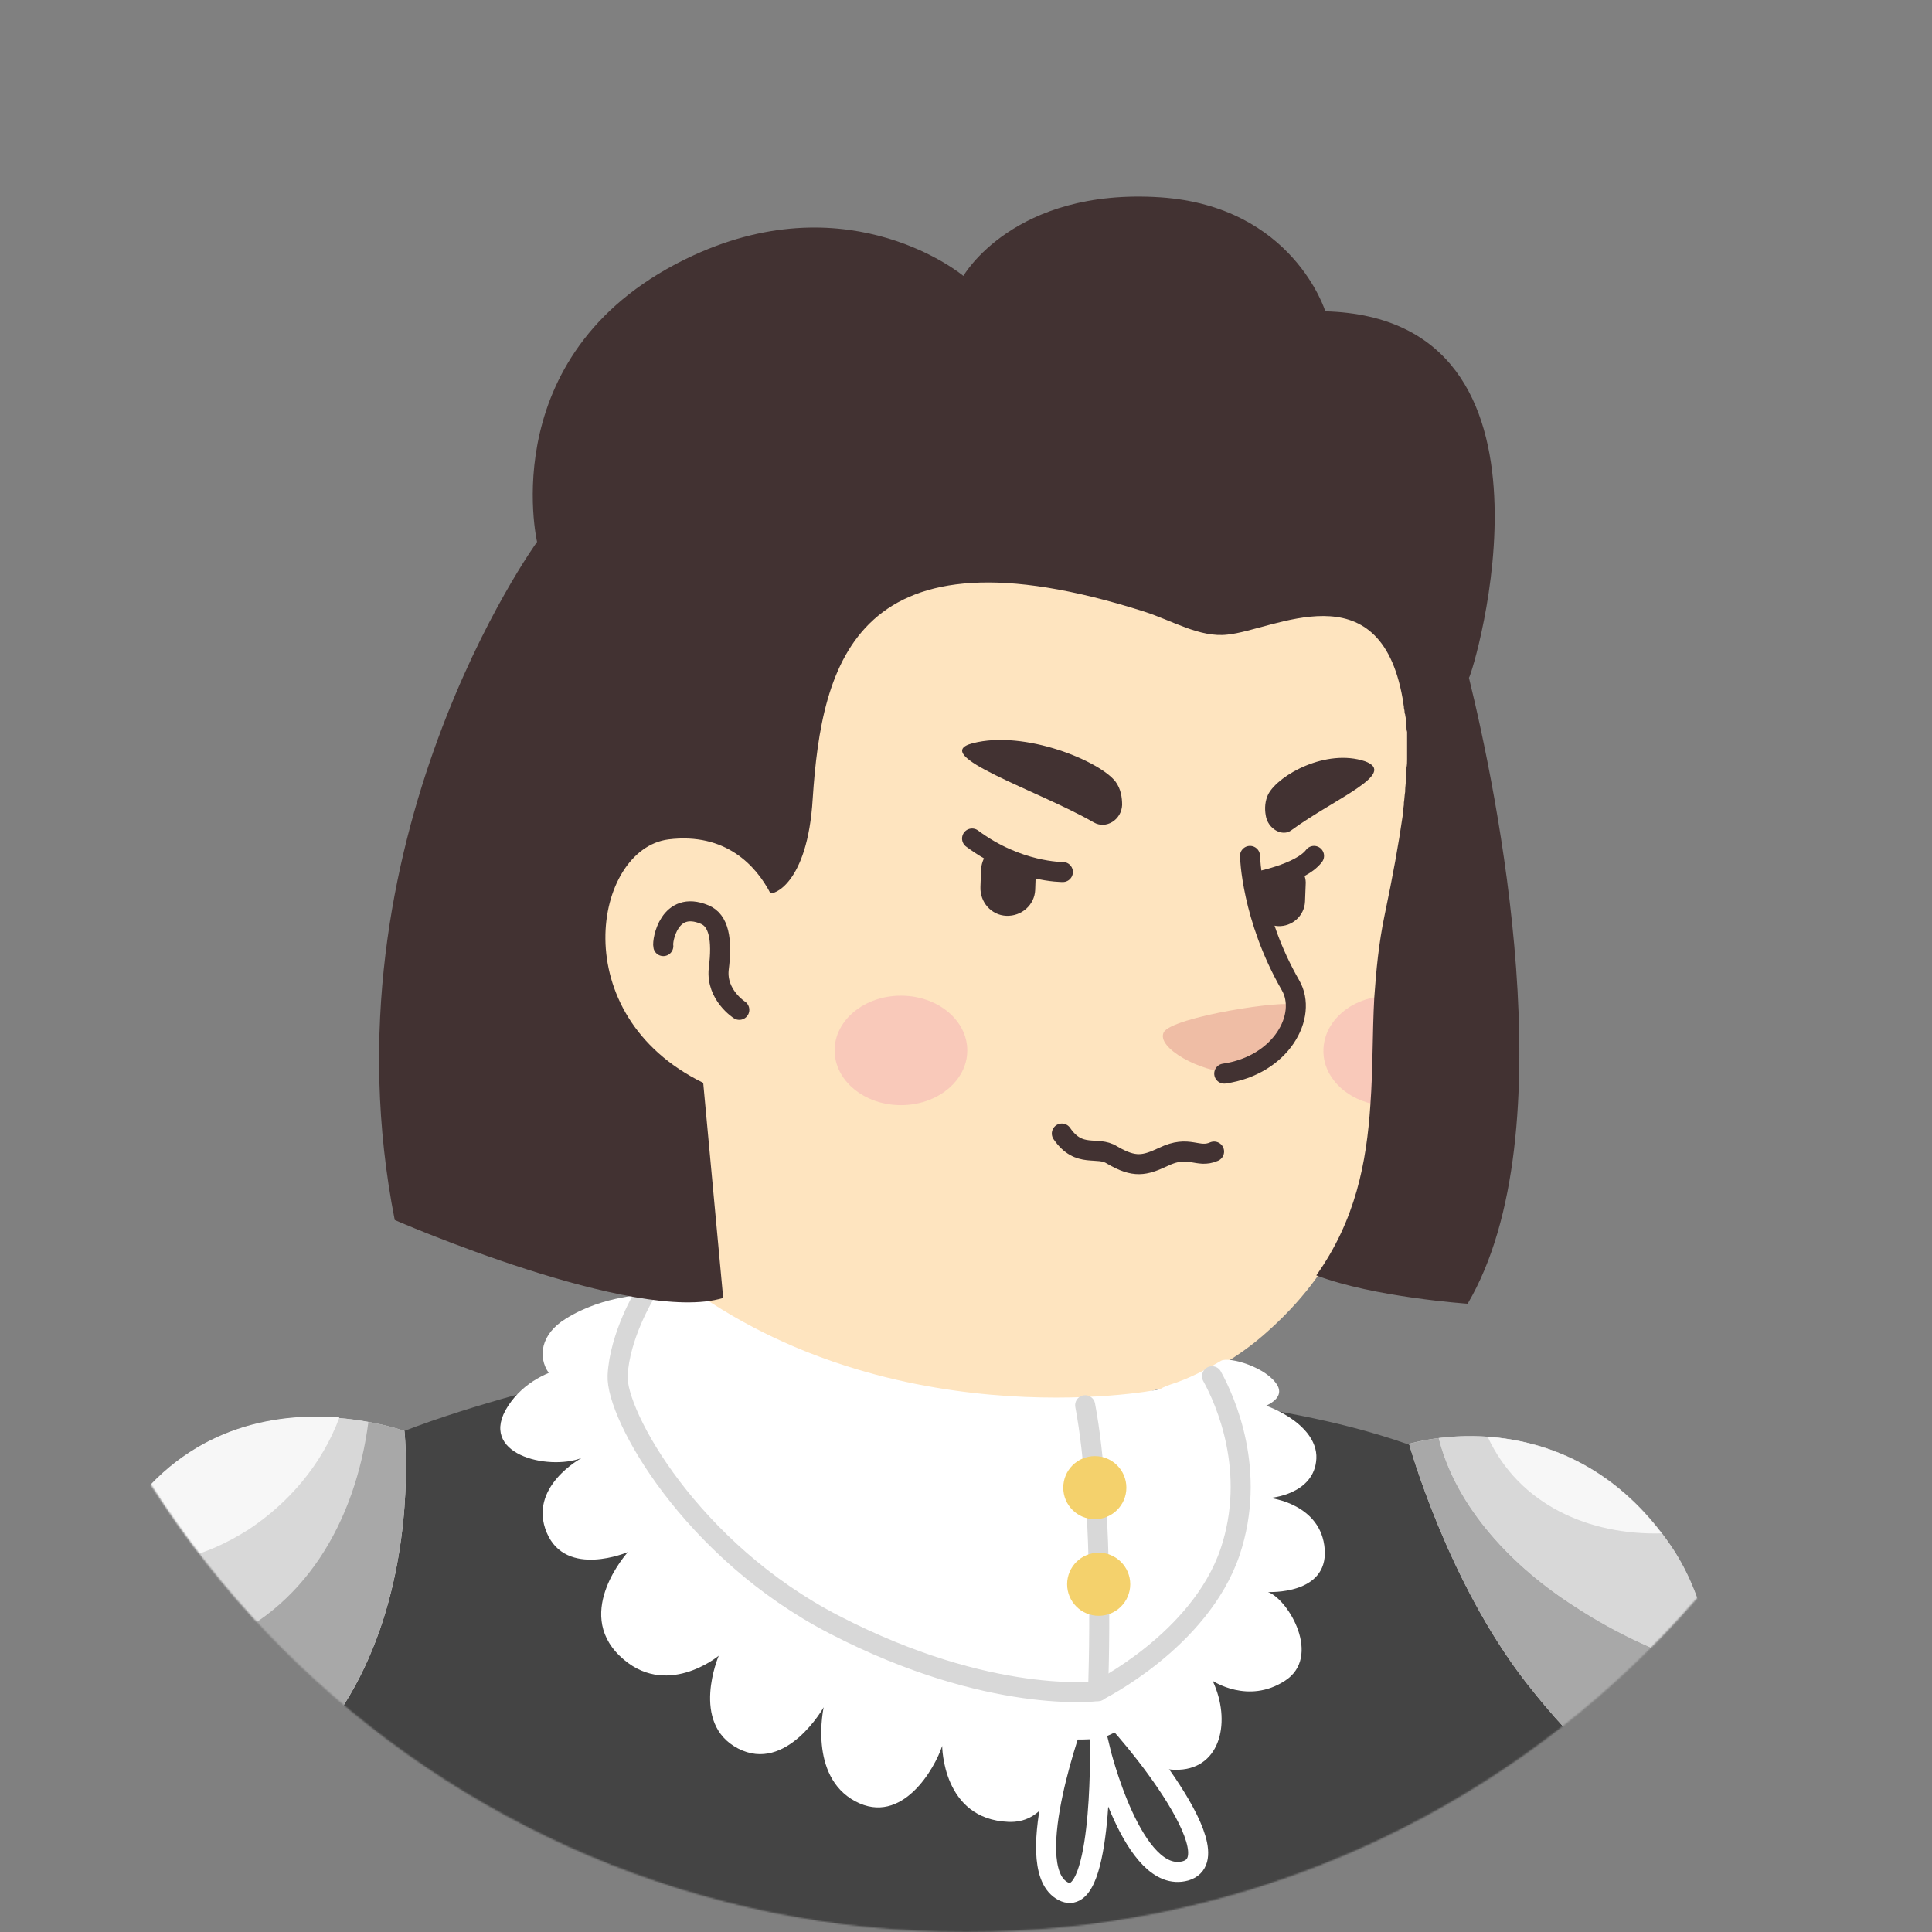 <svg width="1300" height="1300" viewBox="0 0 1300 1300" fill="none" xmlns="http://www.w3.org/2000/svg">
<rect x="0" y="0" width="1300" height="1300" fill="#808080" stroke="none"/>
<mask id="mask0_113_5867" style="mask-type:alpha" maskUnits="userSpaceOnUse" x="-1" y="0" width="1301" height="1300">
<path d="M649.999 1300C290.709 1300 -0 1008.86 -0 650C-0 290.71 291.141 0 649.999 0C1009.29 0 1300 291.141 1300 650C1300.43 1009.29 1009.29 1300 649.999 1300Z" fill="#F7C0B5"/>
</mask>
<g mask="url(#mask0_113_5867)">
<path d="M1015.73 1197.33C1012.7 1199.5 1009.23 1201.66 1006.2 1203.83C1002.73 1206 999.697 1208.17 996.231 1209.9C993.197 1211.63 990.597 1213.37 987.564 1215.1C987.131 1215.53 986.698 1215.53 986.264 1215.97C976.298 1222.03 965.898 1227.67 955.498 1232.87C952.464 1234.6 948.998 1236.33 945.964 1237.63C945.964 1237.63 945.531 1238.07 945.098 1238.07C941.631 1239.8 938.164 1241.53 934.697 1243.27C927.764 1246.73 920.398 1249.76 913.464 1252.8C909.998 1254.53 906.098 1255.83 902.631 1257.13C899.164 1258.43 895.264 1260.16 891.798 1261.46C888.331 1262.76 884.431 1264.5 880.964 1265.8C880.964 1265.8 880.964 1265.8 880.531 1265.8C877.064 1267.1 873.164 1268.4 869.697 1269.7C861.897 1272.3 853.664 1274.9 845.864 1277.5C843.264 1278.36 840.231 1279.23 837.631 1280.1C829.398 1282.7 821.164 1284.86 812.931 1286.6C809.898 1287.46 806.864 1287.9 803.397 1288.76C795.597 1290.5 787.364 1292.23 779.564 1293.96C777.831 1294.4 776.531 1294.4 774.798 1294.83C772.198 1295.26 769.164 1295.7 766.564 1296.13C762.664 1296.56 759.198 1297.43 755.298 1297.87C753.564 1298.3 751.831 1298.3 750.098 1298.73C747.931 1299.17 745.331 1299.6 742.731 1299.6C735.797 1300.46 728.431 1301.33 721.498 1302.2C719.331 1302.63 716.731 1302.63 714.564 1303.07H714.131C711.098 1303.5 708.064 1303.5 705.031 1303.93C701.998 1304.36 698.964 1304.37 695.931 1304.37C694.198 1304.37 692.031 1304.8 690.298 1304.8C686.831 1304.8 683.798 1305.23 680.764 1305.23C676.431 1305.23 672.531 1305.66 668.198 1305.66C663.864 1305.66 659.964 1305.66 655.631 1305.66C652.598 1305.66 649.564 1305.66 646.531 1305.66C464.098 1303.06 299.431 1225.5 182.431 1102.43C182.431 1102.43 182.431 1102 181.998 1102C195.431 1075.57 245.264 1027.9 297.264 988.465C363.131 938.632 456.298 907.865 456.298 907.865C456.298 907.865 517.398 897.898 744.031 945.132C916.931 981.532 990.597 1129.3 1015.73 1197.33Z" fill="#FEE4BF"/>
<path d="M792.131 1065.16C783.031 1109.8 724.098 1136.23 624.865 1096.36C503.098 1046.96 456.298 907.865 456.298 907.865C449.798 808.198 434.631 722.831 434.631 722.831C575.465 710.698 741.865 875.365 741.865 875.365L760.931 956.831C762.665 963.765 766.131 969.831 771.331 974.165C780.431 989.765 798.198 1036.56 792.131 1065.16Z" fill="#FEE4BF"/>
<path d="M771.331 974.598C688.564 970.264 627.464 958.131 562.031 840.698C617.497 889.664 682.931 908.298 751.831 916.964L760.931 956.831C762.664 964.198 766.131 970.264 771.331 974.598Z" fill="#EFBDA5"/>
<path d="M942.497 452.431C950.297 488.831 954.197 518.298 932.964 615.365C911.73 712.431 952.464 809.498 850.197 898.331C781.297 958.131 660.831 969.398 564.631 903.965C532.131 881.865 502.231 851.098 477.964 810.798C458.897 779.165 436.797 749.265 412.097 721.965C377.864 684.698 336.697 609.731 357.064 477.131C389.997 261.332 603.631 236.632 729.73 260.465C855.83 284.298 921.264 356.231 942.497 452.431Z" fill="#FEE4BF"/>
<path d="M527.797 621.866C527.797 621.866 514.364 556.866 451.097 564.666C396.497 571.599 377.431 702.466 501.364 738.866" fill="#FEE4BF"/>
<path d="M497.464 679.499C497.464 679.499 481.864 669.532 483.598 652.199C486.198 631.832 483.598 619.266 474.064 615.366C450.231 605.399 445.464 633.132 446.331 636.599" stroke="#423232" stroke-width="13.479" stroke-miterlimit="10" stroke-linecap="round" stroke-linejoin="round"/>
<path d="M828.097 721.532C828.097 721.532 844.563 722.399 860.163 703.766C868.83 693.366 876.197 680.366 871.43 676.466C866.663 672.132 788.23 684.266 783.03 694.666C777.83 705.066 808.163 721.532 828.097 721.532Z" fill="#EFBDA5"/>
<path d="M841.098 575.931C841.098 575.931 841.964 617.097 868.397 663.031C880.097 683.397 862.331 716.764 823.764 722.397" stroke="#423232" stroke-width="13.479" stroke-miterlimit="10" stroke-linecap="round" stroke-linejoin="round"/>
<path opacity="0.42" d="M606.232 743.631C630.882 743.631 650.865 727.141 650.865 706.798C650.865 686.456 630.882 669.965 606.232 669.965C581.582 669.965 561.599 686.456 561.599 706.798C561.599 727.141 581.582 743.631 606.232 743.631Z" fill="#F2A5B2"/>
<path opacity="0.42" d="M926.03 670.832C924.73 695.098 925.164 718.932 923.43 742.765C904.364 738.432 890.497 724.132 890.497 707.232C890.497 689.032 905.663 674.298 926.03 670.832Z" fill="#F2A5B2"/>
<path d="M1159.61 1463.8H32.081C32.081 1463.8 28.614 1190.8 125.247 1063.84C195.88 970.671 324.58 945.971 403.447 923.005C423.814 917.371 441.58 910.871 456.314 906.971C461.08 919.971 509.18 1047.37 624.447 1094.17C723.68 1134.47 782.614 1107.6 791.714 1062.97C797.347 1034.37 779.58 987.571 770.48 972.405C765.28 968.071 761.814 961.571 760.081 955.071L756.614 940.771C764.414 939.038 771.781 936.871 779.581 934.704C783.481 935.571 787.38 936.438 791.28 937.305C847.18 950.738 963.314 953.338 1060.38 1035.24C1173.48 1128.84 1159.61 1463.8 1159.61 1463.8Z" fill="#444444"/>
<path d="M741.015 1169.57C713.281 1174.77 526.081 1161.77 429.015 1032.21C389.148 978.906 396.515 929.506 409.081 905.672C419.915 884.872 444.615 857.139 452.415 857.572V858.006C593.248 968.072 773.081 936.872 780.448 934.706C782.615 933.839 785.215 933.406 787.381 932.539C812.081 946.406 841.981 979.772 839.815 1035.67C836.781 1114.54 760.948 1163.51 741.015 1169.57Z" fill="white"/>
<path d="M409.081 916.94C409.081 916.94 363.147 913.473 341.914 945.973C320.681 978.473 368.781 989.74 391.314 981.073C391.314 981.073 354.914 1000.57 367.914 1031.34C380.914 1062.11 422.514 1044.34 422.514 1044.34C422.514 1044.34 386.114 1084.21 416.881 1114.11C447.647 1144.01 483.614 1114.11 483.614 1114.11C483.614 1114.11 464.114 1159.61 496.614 1176.51C529.114 1193.41 554.247 1148.77 554.247 1148.77C554.247 1148.77 543.847 1195.14 575.481 1212.04C607.114 1228.94 629.214 1189.51 633.981 1174.77C633.981 1174.77 633.981 1224.17 678.614 1225.91C723.247 1227.64 718.481 1143.14 718.481 1143.14L409.081 916.94Z" fill="white"/>
<path d="M751.415 1159.61C751.415 1159.61 765.281 1192.54 793.448 1190.81C821.615 1189.51 828.548 1157.87 815.981 1131.01C815.981 1131.01 839.815 1147.04 864.515 1131.01C889.648 1114.97 867.115 1076.41 853.248 1071.21C853.248 1071.21 893.548 1073.37 891.381 1042.61C889.215 1011.84 854.548 1007.94 854.548 1007.94C854.548 1007.94 884.448 1005.77 885.748 981.506C887.048 957.239 847.181 934.706 791.281 937.306C791.281 937.306 810.348 1006.21 791.715 1063.41C773.948 1119.74 751.415 1159.61 751.415 1159.61Z" fill="white"/>
<path d="M437.248 871.006C437.248 871.006 406.481 871.006 380.481 887.473C347.548 907.84 370.948 948.573 418.181 934.273C465.415 919.973 437.248 871.006 437.248 871.006Z" fill="white"/>
<path d="M834.614 951.173C834.614 951.173 866.681 945.973 859.747 932.54C852.814 919.973 826.814 912.606 821.614 915.64C812.081 921.273 799.947 927.773 787.381 931.673C754.014 942.506 825.514 957.673 834.614 951.173Z" fill="white"/>
<path d="M723.681 1153.97C723.681 1153.97 686.415 1254.07 714.148 1271.84C741.881 1289.61 740.148 1176.94 740.148 1176.94C740.148 1176.94 762.248 1268.81 797.781 1258.84C832.881 1248.44 747.515 1149.21 741.015 1147.47" stroke="white" stroke-width="13.479" stroke-miterlimit="10" stroke-linecap="round"/>
<path d="M272.147 962.873C272.147 962.873 300.747 1225.47 53.747 1245.41C53.747 1245.41 13.881 1113.67 89.281 1014.01C159.047 921.273 272.147 962.873 272.147 962.873Z" fill="#D8D8D8"/>
<path d="M247.881 956.806C210.614 949.873 139.114 947.706 88.847 1014.01C61.981 1049.97 49.414 1089.84 45.081 1126.67C77.581 1125.37 110.081 1119.74 141.281 1107.61C204.981 1083.34 239.214 1023.11 247.881 956.806Z" fill="#D8D8D8"/>
<path d="M167.281 1029.17C194.148 1011.41 216.681 985.407 228.381 953.774C188.948 950.74 131.314 957.674 88.848 1013.57C82.781 1021.81 77.581 1030.04 72.814 1038.27C101.848 1059.94 137.814 1047.81 167.281 1029.17Z" fill="#F7F7F7"/>
<path d="M272.147 962.872C272.147 962.872 263.047 959.405 247.88 956.805C239.214 1023.54 204.98 1083.77 141.28 1107.61C110.08 1119.74 78.014 1125.81 45.08 1126.67C36.847 1191.67 53.314 1245.41 53.314 1245.41C300.747 1225.47 272.147 962.872 272.147 962.872Z" fill="#A8A8A8"/>
<path d="M948.146 971.54C948.146 971.54 973.713 1063.84 1027.01 1132.31C1061.25 1176.07 1097.65 1210.31 1149.21 1235.44C1149.21 1235.44 1174.78 1113.67 1124.51 1040.44C1054.75 938.173 948.146 971.54 948.146 971.54Z" fill="#D8D8D8"/>
<path d="M968.08 967.638C955.513 969.372 948.146 971.538 948.146 971.538C948.146 971.538 973.713 1063.84 1027.01 1132.3C1061.25 1176.07 1097.65 1210.3 1149.21 1235.44C1149.21 1235.44 1160.48 1181.7 1153.11 1124.07C1119.75 1114.1 1088.11 1099.8 1059.95 1081.17C1018.35 1054.74 980.213 1014.87 968.08 967.638Z" fill="#A8A8A8"/>
<path d="M968.082 967.64C979.782 1014.87 1018.35 1054.74 1059.95 1081.17C1088.11 1099.37 1119.75 1114.11 1153.11 1124.07C1149.65 1095.04 1140.98 1065.14 1124.51 1040.44C1073.38 965.473 1002.31 963.307 968.082 967.64Z" fill="#D8D8D8"/>
<path d="M1118.01 1031.77C1081.18 983.238 1035.68 969.371 1001.01 966.771C1022.25 1012.7 1069.48 1033.07 1118.01 1031.77Z" fill="#F7F7F7"/>
<path d="M433.78 871.006C433.78 871.006 416.88 898.74 415.58 925.606C414.28 952.04 464.98 1043.47 561.613 1093.31C666.48 1147.47 738.413 1137.94 738.413 1137.94C738.413 1137.94 807.313 1104.14 827.68 1044.34C845.88 990.173 824.647 942.506 815.547 926.04" stroke="#D8D8D8" stroke-width="13.479" stroke-miterlimit="10" stroke-linecap="round"/>
<path d="M738.848 1137.94C738.848 1137.94 743.614 1016.6 730.181 945.538" stroke="#D8D8D8" stroke-width="13.479" stroke-miterlimit="10" stroke-linecap="round"/>
<path d="M736.681 1022.24C748.408 1022.24 757.914 1012.73 757.914 1001.01C757.914 989.278 748.408 979.772 736.681 979.772C724.954 979.772 715.448 989.278 715.448 1001.01C715.448 1012.73 724.954 1022.24 736.681 1022.24Z" fill="#F4D16C"/>
<path d="M739.281 1087.24C751.008 1087.24 760.514 1077.73 760.514 1066C760.514 1054.28 751.008 1044.77 739.281 1044.77C727.554 1044.77 718.047 1054.28 718.047 1066C718.047 1077.73 727.554 1087.24 739.281 1087.24Z" fill="#F4D16C"/>
<path d="M715.184 586.763C715.184 586.763 684.851 587.196 654.084 564.229" stroke="#423232" stroke-width="13.479" stroke-miterlimit="10" stroke-linecap="round" stroke-linejoin="round"/>
<path d="M843.884 593.696C843.884 593.696 875.084 588.063 884.184 575.929" stroke="#423232" stroke-width="13.479" stroke-miterlimit="10" stroke-linecap="round" stroke-linejoin="round"/>
<path d="M735.985 553.397C744.219 558.164 754.619 551.664 755.052 541.697C755.052 536.497 754.185 530.864 750.719 526.097C740.319 512.231 689.619 490.997 654.519 500.097C624.185 507.897 698.285 531.731 735.985 553.397Z" fill="#423232"/>
<path d="M869.02 558.596C862.953 563.362 852.987 557.729 851.687 548.629C850.82 543.862 851.253 538.662 853.42 534.329C860.353 521.329 892.42 503.562 918.42 512.229C940.953 520.462 898.053 537.362 869.02 558.596Z" fill="#423232"/>
<path d="M666.218 572.031C662.751 575.064 660.584 579.831 660.151 584.597L659.718 596.731C659.284 607.131 667.084 615.797 677.051 616.231C687.451 616.664 696.118 608.864 696.551 598.897L696.984 586.764C696.984 586.331 696.984 585.897 696.984 585.464C685.718 584.597 675.751 579.831 666.218 572.031Z" fill="#423232"/>
<path d="M843.885 592.831C843.885 593.265 843.885 593.265 843.885 593.698L843.452 604.964C843.019 614.498 850.386 622.731 859.919 623.165C869.452 623.598 877.686 616.231 878.119 606.698L878.552 595.431C878.986 591.098 877.252 587.198 875.086 584.165C865.552 589.798 855.152 591.098 843.885 592.831Z" fill="#423232"/>
<path d="M816.925 774.866C805.693 779.808 800.301 769.924 782.779 778.46C770.199 784.301 763.46 786.098 748.184 777.113C738.3 770.823 726.169 779.808 714.488 762.735" stroke="#423232" stroke-width="13.479" stroke-miterlimit="10" stroke-linecap="round" stroke-linejoin="round"/>
<path d="M891.777 209.483C891.777 209.483 870.111 138.85 780.844 132.783C682.044 126.283 648.244 185.65 648.244 185.65C648.244 185.65 573.277 122.817 466.677 171.783C331.044 234.183 361.377 364.617 361.377 364.617C361.377 364.617 215.344 566.117 265.611 820.917C265.611 820.917 427.677 891.55 486.611 873.35L473.177 728.617C379.144 682.684 399.511 571.317 449.777 564.817C488.344 560.05 508.711 582.583 518.244 600.783C519.544 602.517 543.377 595.583 546.844 537.517C552.911 445.65 575.877 349.883 769.577 411.417C788.644 417.483 807.277 429.183 825.911 427.017C857.111 423.983 928.177 382.383 943.777 469.917C944.211 471.65 944.211 473.383 944.644 475.55V475.983C944.644 476.85 945.077 477.717 945.077 478.583C945.077 479.017 945.077 479.883 945.51 480.75C945.51 481.617 945.944 482.917 945.944 483.783C945.944 484.65 945.944 485.517 946.377 486.383C946.377 487.25 946.377 487.683 946.377 488.55C946.377 489.85 946.377 491.15 946.811 492.45C946.811 492.883 946.811 493.317 946.811 494.183C946.811 495.483 946.811 496.783 946.811 497.65C946.811 498.083 946.811 498.517 946.811 498.95C946.811 500.683 946.811 501.983 946.811 503.717C946.811 504.15 946.811 504.583 946.811 505.45C946.811 507.183 946.811 508.917 946.811 510.65V511.083C946.811 512.817 946.811 514.55 946.377 516.717C946.377 517.15 946.377 517.583 946.377 518.017C946.377 520.183 945.944 521.917 945.944 524.083C945.944 524.517 945.944 524.95 945.944 525.383C945.944 527.55 945.51 529.717 945.51 531.883C945.51 532.317 945.51 532.317 945.51 532.75C945.077 534.917 945.077 537.517 944.644 540.117C944.644 540.55 944.644 540.983 944.644 541.417C944.211 544.017 944.211 546.617 943.777 549.217C941.177 567.417 937.277 589.083 931.644 615.95C927.744 634.583 926.011 652.783 924.711 671.417C923.411 695.683 923.844 719.517 922.111 743.35C919.511 782.35 912.144 820.917 885.711 858.183C924.277 872.917 987.544 877.25 987.544 877.25C1055.14 762.417 1006.61 530.15 988.411 456.05C991.011 453.883 1063.38 214.25 891.777 209.483Z" fill="#423232"/>
</g>
</svg>
